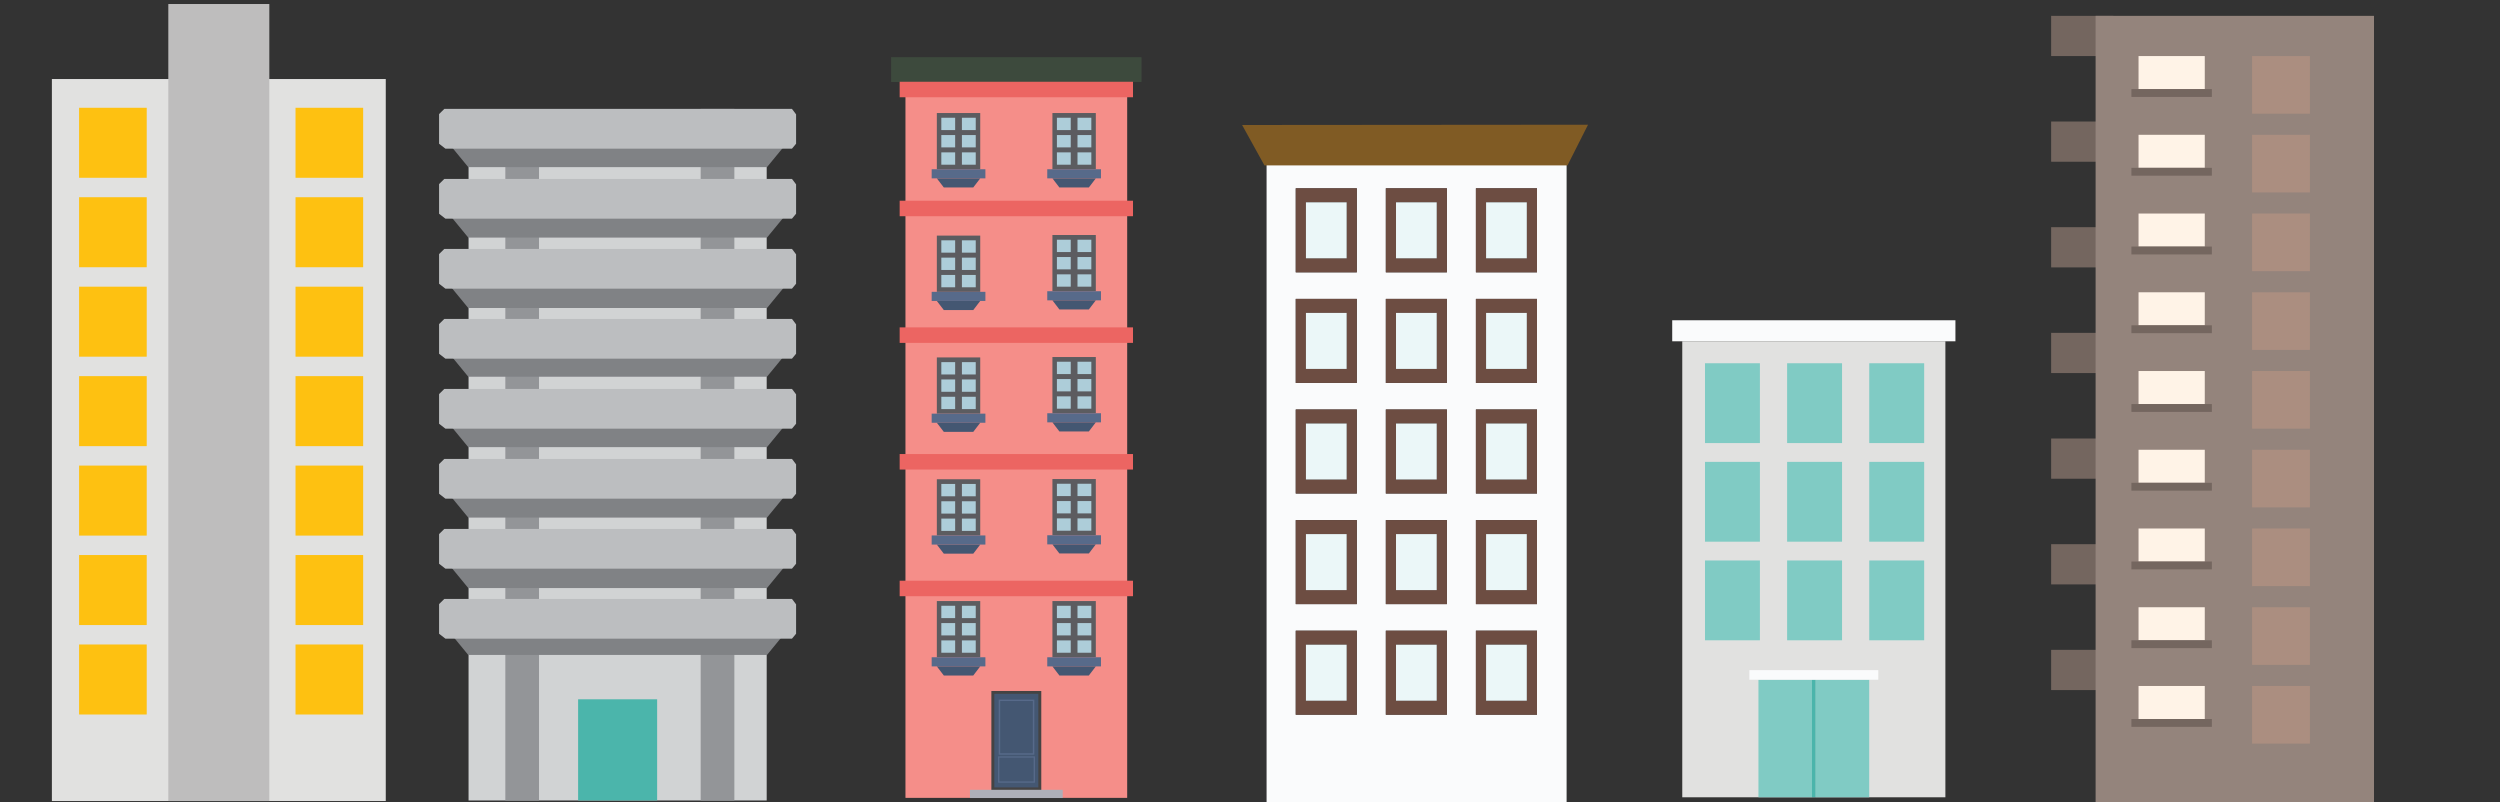 <?xml version="1.0" encoding="utf-8"?>
<!-- Generator: Adobe Illustrator 16.0.0, SVG Export Plug-In . SVG Version: 6.00 Build 0)  -->
<!DOCTYPE svg PUBLIC "-//W3C//DTD SVG 1.1//EN" "http://www.w3.org/Graphics/SVG/1.1/DTD/svg11.dtd">
<svg version="1.1" id="Layer_1" xmlns="http://www.w3.org/2000/svg" xmlns:xlink="http://www.w3.org/1999/xlink" x="0px" y="0px"
	 width="1439.5px" height="461.921px" viewBox="-239.5 393.079 1439.5 461.921"
	 enable-background="new -239.5 393.079 1439.5 461.921" xml:space="preserve">
<rect x="-239.5" y="393.079" width="1439.5" height="461.921" fill="#333333" stroke="none"/>
<rect x="-0.5" y="-1.5" display="none" fill="#8CC9DB" stroke="#000000" stroke-miterlimit="10" width="1200" height="904"/>
<g>
	<rect x="30.293" y="456.838" fill="#D1D3D4" width="171.668" height="397.162"/>
	<rect x="163.948" y="767.994" fill="#939598" width="19.393" height="86.006"/>
	<rect x="51.472" y="767.994" fill="#939598" width="19.393" height="86.006"/>
	<rect x="163.948" y="455.783" fill="#939598" width="19.393" height="283.227"/>
	<rect x="51.472" y="456.838" fill="#939598" width="19.393" height="283.225"/>
	<polygon fill="#808285" points="202.136,770.199 30.122,770.199 20.611,758.62 211.646,758.62 	"/>
	<polygon fill="#808285" points="202.136,731.67 30.122,731.67 20.612,720.09 211.646,720.09 	"/>
	<polygon fill="#808285" points="202.136,691.107 30.122,691.107 20.613,679.53 211.646,679.53 	"/>
	<polygon fill="#808285" points="202.136,650.548 30.123,650.548 20.613,638.97 211.646,638.97 	"/>
	<polygon fill="#808285" points="202.136,609.984 30.123,609.984 20.614,598.405 211.646,598.405 	"/>
	<polygon fill="#808285" points="202.136,570.438 30.125,570.438 20.615,558.859 211.646,558.859 	"/>
	<polygon fill="#808285" points="202.136,529.877 30.125,529.877 20.615,518.299 211.646,518.299 	"/>
	<polygon fill="#808285" points="202.136,489.316 30.126,489.316 20.616,477.737 211.646,477.737 	"/>
	<polygon fill="#BCBEC0" points="216.521,760.825 16.971,760.825 13.317,757.984 13.317,740.93 16.34,737.93 216.521,737.93 
		218.883,741.063 218.883,757.984 	"/>
	<polygon fill="#BCBEC0" points="216.521,720.52 16.971,720.52 13.317,717.679 13.317,700.621 16.34,697.621 216.521,697.621 
		218.883,700.756 218.883,717.679 	"/>
	<polygon fill="#BCBEC0" points="216.521,680.215 16.971,680.215 13.317,677.371 13.317,660.315 16.34,657.316 216.521,657.316 
		218.883,660.45 218.883,677.371 	"/>
	<polygon fill="#BCBEC0" points="216.521,639.906 16.971,639.906 13.317,637.067 13.317,620.009 16.34,617.008 216.521,617.008 
		218.883,620.145 218.883,637.067 	"/>
	<polygon fill="#BCBEC0" points="216.521,599.604 16.971,599.604 13.317,596.761 13.317,579.702 16.34,576.702 216.521,576.702 
		218.883,579.837 218.883,596.761 	"/>
	<polygon fill="#BCBEC0" points="216.521,559.296 16.971,559.296 13.317,556.452 13.317,539.396 16.34,536.396 216.521,536.396 
		218.883,539.53 218.883,556.452 	"/>
	<polygon fill="#BCBEC0" points="216.521,518.989 16.971,518.989 13.317,516.146 13.317,499.09 16.34,496.09 216.521,496.09 
		218.883,499.225 218.883,516.146 	"/>
	<polygon fill="#BCBEC0" points="216.521,478.683 16.971,478.683 13.317,475.842 13.317,458.783 16.34,455.783 216.521,455.783 
		218.883,458.918 218.883,475.842 	"/>
	<rect x="93.377" y="795.735" fill="#4BB5AB" width="45.501" height="58.266"/>
</g>
<g>
	<path fill="#FAFBFC" d="M489.799,483.307V855h16.792h35.179h16.688h35.18h16.687h35.182h17.042V483.307H489.799z M541.768,804.613
		h-35.18v-48.386h35.18V804.613z M541.768,740.931h-35.18v-48.384h35.18V740.931z M541.768,677.246h-35.18v-48.38h35.18V677.246z
		 M541.768,613.564h-35.18v-48.383h35.18V613.564z M541.768,549.883h-35.18v-48.382h35.18V549.883z M593.635,804.613h-35.179
		v-48.386h35.179V804.613z M593.635,740.931h-35.179v-48.384h35.179V740.931z M593.635,677.246h-35.179v-48.38h35.179V677.246z
		 M593.635,613.564h-35.179v-48.383h35.179V613.564z M593.635,549.883h-35.179v-48.382h35.179V549.883z M645.502,804.613H610.32
		v-48.386h35.182V804.613L645.502,804.613z M645.502,740.931H610.32v-48.384h35.182V740.931L645.502,740.931z M645.502,677.246
		H610.32v-48.38h35.182V677.246L645.502,677.246z M645.502,613.564H610.32v-48.383h35.182V613.564L645.502,613.564z
		 M645.502,549.883H610.32v-48.382h35.182V549.883L645.502,549.883z"/>
	<polygon fill="#805B24" points="663.062,488.298 674.893,464.887 475.708,465.055 488.561,488.298 498.032,488.298 
		651.164,488.298 	"/>
	<path fill="#6D4D42" d="M506.591,549.883h35.18v-48.382h-35.18V549.883z M512.451,509.566h23.456v32.254h-23.456V509.566z"/>
	<rect x="512.451" y="509.566" fill="#EBF7F8" width="23.456" height="32.254"/>
	<path fill="#6D4D42" d="M558.457,549.883h35.179v-48.382h-35.179V549.883z M564.321,509.566h23.449v32.254h-23.449V509.566z"/>
	<rect x="564.321" y="509.566" fill="#EBF7F8" width="23.449" height="32.254"/>
	<path fill="#6D4D42" d="M610.32,549.883h35.182v-48.382H610.32V549.883z M616.185,509.566h23.452v32.254h-23.452V509.566z"/>
	<rect x="616.185" y="509.566" fill="#EBF7F8" width="23.452" height="32.254"/>
	<path fill="#6D4D42" d="M506.591,613.564h35.18v-48.383h-35.18V613.564z M512.451,573.247h23.456v32.255h-23.456V573.247z"/>
	<rect x="512.451" y="573.247" fill="#EBF7F8" width="23.456" height="32.255"/>
	<path fill="#6D4D42" d="M558.457,613.564h35.179v-48.383h-35.179V613.564z M564.321,573.247h23.449v32.255h-23.449V573.247z"/>
	<rect x="564.321" y="573.247" fill="#EBF7F8" width="23.449" height="32.255"/>
	<path fill="#6D4D42" d="M610.32,613.564h35.182v-48.383H610.32V613.564z M616.185,573.247h23.452v32.255h-23.452V573.247z"/>
	<rect x="616.185" y="573.247" fill="#EBF7F8" width="23.452" height="32.255"/>
	<path fill="#6D4D42" d="M506.591,677.246h35.18v-48.38h-35.18V677.246z M512.451,636.931h23.456v32.253h-23.456V636.931z"/>
	<rect x="512.451" y="636.931" fill="#EBF7F8" width="23.456" height="32.253"/>
	<path fill="#6D4D42" d="M558.457,677.246h35.179v-48.38h-35.179V677.246z M564.321,636.931h23.449v32.253h-23.449V636.931z"/>
	<rect x="564.321" y="636.931" fill="#EBF7F8" width="23.449" height="32.253"/>
	<path fill="#6D4D42" d="M610.32,677.246h35.182v-48.38H610.32V677.246z M616.185,636.931h23.452v32.253h-23.452V636.931z"/>
	<rect x="616.185" y="636.931" fill="#EBF7F8" width="23.452" height="32.253"/>
	<path fill="#6D4D42" d="M506.591,740.931h35.18v-48.384h-35.18V740.931z M512.451,700.612h23.456v32.253h-23.456V700.612z"/>
	<rect x="512.451" y="700.612" fill="#EBF7F8" width="23.456" height="32.253"/>
	<path fill="#6D4D42" d="M558.457,740.931h35.179v-48.384h-35.179V740.931z M564.321,700.612h23.449v32.253h-23.449V700.612z"/>
	<rect x="564.321" y="700.612" fill="#EBF7F8" width="23.449" height="32.253"/>
	<path fill="#6D4D42" d="M610.32,740.931h35.182v-48.384H610.32V740.931z M616.185,700.612h23.452v32.253h-23.452V700.612z"/>
	<rect x="616.185" y="700.612" fill="#EBF7F8" width="23.452" height="32.253"/>
	<path fill="#6D4D42" d="M506.591,804.613h35.18v-48.386h-35.18V804.613z M512.451,764.295h23.456v32.255h-23.456V764.295z"/>
	<rect x="512.451" y="764.295" fill="#EBF7F8" width="23.456" height="32.255"/>
	<path fill="#6D4D42" d="M558.457,804.613h35.179v-48.386h-35.179V804.613z M564.321,764.295h23.449v32.255h-23.449V764.295z"/>
	<rect x="564.321" y="764.295" fill="#EBF7F8" width="23.449" height="32.255"/>
	<path fill="#6D4D42" d="M610.32,804.613h35.182v-48.386H610.32V804.613z M616.185,764.295h23.452v32.255h-23.452V764.295z"/>
	<rect x="616.185" y="764.295" fill="#EBF7F8" width="23.452" height="32.255"/>
</g>
<g>
	<g>
		<rect x="941.553" y="402.207" fill="#74665F" width="35.77" height="23.154"/>
		<rect x="941.553" y="463.048" fill="#74665F" width="35.77" height="23.155"/>
		<rect x="941.553" y="523.892" fill="#74665F" width="35.77" height="23.155"/>
		<rect x="941.553" y="584.734" fill="#74665F" width="35.77" height="23.154"/>
		<rect x="941.553" y="645.574" fill="#74665F" width="35.77" height="23.156"/>
		<rect x="941.553" y="706.419" fill="#74665F" width="35.77" height="23.153"/>
		<rect x="941.553" y="767.259" fill="#74665F" width="35.77" height="23.161"/>
	</g>
	<rect x="967.152" y="402.207" fill="#94847C" width="160.297" height="455.793"/>
	<g>
		<rect x="1057.259" y="425.362" fill="#AB8E80" width="33.271" height="33.178"/>
		<rect x="1057.259" y="470.697" fill="#AB8E80" width="33.271" height="33.183"/>
		<rect x="1057.259" y="516.035" fill="#AB8E80" width="33.271" height="33.184"/>
		<rect x="1057.259" y="561.375" fill="#AB8E80" width="33.271" height="33.183"/>
		<rect x="1057.259" y="606.714" fill="#AB8E80" width="33.271" height="33.179"/>
		<rect x="1057.259" y="652.053" fill="#AB8E80" width="33.271" height="33.178"/>
		<rect x="1057.259" y="697.388" fill="#AB8E80" width="33.271" height="33.183"/>
		<rect x="1057.259" y="742.729" fill="#AB8E80" width="33.271" height="33.181"/>
		<rect x="1057.259" y="788.064" fill="#AB8E80" width="33.271" height="33.185"/>
	</g>
	<g>
		<rect x="991.87" y="425.362" fill="#FFF3E7" width="38.134" height="19.016"/>
		<rect x="987.777" y="444.377" fill="#74665F" width="46.317" height="4.526"/>
	</g>
	<g>
		<rect x="991.87" y="470.697" fill="#FFF3E7" width="38.134" height="19.017"/>
		<rect x="987.777" y="489.713" fill="#74665F" width="46.317" height="4.53"/>
	</g>
	<g>
		<rect x="991.87" y="516.035" fill="#FFF3E7" width="38.134" height="19.016"/>
		<rect x="987.777" y="535.051" fill="#74665F" width="46.317" height="4.531"/>
	</g>
	<g>
		<rect x="991.87" y="561.375" fill="#FFF3E7" width="38.134" height="19.015"/>
		<rect x="987.777" y="580.39" fill="#74665F" width="46.317" height="4.529"/>
	</g>
	<g>
		<rect x="991.87" y="606.714" fill="#FFF3E7" width="38.134" height="19.014"/>
		<rect x="987.777" y="625.729" fill="#74665F" width="46.317" height="4.528"/>
	</g>
	<g>
		<rect x="991.87" y="652.053" fill="#FFF3E7" width="38.134" height="19.017"/>
		<rect x="987.777" y="671.068" fill="#74665F" width="46.317" height="4.527"/>
	</g>
	<g>
		<rect x="991.87" y="697.388" fill="#FFF3E7" width="38.134" height="19.017"/>
		<rect x="987.777" y="716.403" fill="#74665F" width="46.317" height="4.529"/>
	</g>
	<g>
		<rect x="991.87" y="742.729" fill="#FFF3E7" width="38.134" height="19.014"/>
		<rect x="987.777" y="761.74" fill="#74665F" width="46.317" height="4.533"/>
	</g>
	<g>
		<rect x="991.87" y="788.064" fill="#FFF3E7" width="38.134" height="19.016"/>
		<rect x="987.777" y="807.079" fill="#74665F" width="46.317" height="4.528"/>
	</g>
</g>
<g>
	<rect x="-209.625" y="438.587" fill="#E1E1E0" width="192.249" height="415.728"/>
	<rect x="-142.581" y="395.394" fill="#BEBDBD" width="58.159" height="458.921"/>
	<rect x="-193.964" y="455.136" fill="#FEC111" width="38.945" height="40.311"/>
	<rect x="-193.964" y="506.643" fill="#FEC111" width="38.945" height="40.31"/>
	<rect x="-193.964" y="558.152" fill="#FEC111" width="38.945" height="40.307"/>
	<rect x="-193.964" y="609.657" fill="#FEC111" width="38.945" height="40.311"/>
	<rect x="-193.964" y="661.165" fill="#FEC111" width="38.945" height="40.308"/>
	<rect x="-193.964" y="712.671" fill="#FEC111" width="38.945" height="40.31"/>
	<rect x="-193.964" y="764.178" fill="#FEC111" width="38.945" height="40.309"/>
	<rect x="-69.337" y="455.136" fill="#FEC111" width="38.946" height="40.312"/>
	<rect x="-69.337" y="506.644" fill="#FEC111" width="38.946" height="40.309"/>
	<rect x="-69.337" y="558.152" fill="#FEC111" width="38.946" height="40.307"/>
	<rect x="-69.337" y="609.657" fill="#FEC111" width="38.946" height="40.311"/>
	<rect x="-69.337" y="661.165" fill="#FEC111" width="38.946" height="40.308"/>
	<rect x="-69.337" y="712.671" fill="#FEC111" width="38.946" height="40.31"/>
	<rect x="-69.337" y="764.178" fill="#FEC111" width="38.946" height="40.309"/>
</g>
<g>
	<rect x="729.15" y="589.597" fill="#E1E1E0" width="151.502" height="262.555"/>
	<rect x="723.364" y="577.485" fill="#FAFBFC" width="163.073" height="12.11"/>
	<g>
		<g>
			<rect x="742.228" y="602.24" fill="#80CBC4" width="31.625" height="45.961"/>
		</g>
	</g>
	<g>
		<g>
			<rect x="789.522" y="602.24" fill="#80CBC4" width="31.627" height="45.961"/>
		</g>
	</g>
	<g>
		<g>
			<rect x="836.816" y="602.24" fill="#80CBC4" width="31.623" height="45.961"/>
		</g>
	</g>
	<g>
		<g>
			<rect x="742.228" y="659.02" fill="#80CBC4" width="31.625" height="45.962"/>
		</g>
	</g>
	<g>
		<g>
			<rect x="789.522" y="659.02" fill="#80CBC4" width="31.627" height="45.962"/>
		</g>
	</g>
	<g>
		<g>
			<rect x="836.816" y="659.02" fill="#80CBC4" width="31.623" height="45.962"/>
		</g>
	</g>
	<g>
		<g>
			<rect x="742.228" y="715.797" fill="#80CBC4" width="31.625" height="45.961"/>
		</g>
	</g>
	<g>
		<g>
			<rect x="789.522" y="715.797" fill="#80CBC4" width="31.627" height="45.961"/>
		</g>
	</g>
	<g>
		<g>
			<rect x="836.816" y="715.797" fill="#80CBC4" width="31.623" height="45.961"/>
		</g>
	</g>
	<g>
		<rect x="773.013" y="784.456" fill="#80CBC4" width="30.832" height="67.693"/>
		<g>
			<rect x="805.96" y="784.456" fill="#80CBC4" width="30.828" height="67.693"/>
		</g>
		<rect x="803.845" y="784.456" fill="#4BB5AB" width="2.114" height="67.693"/>
	</g>
	<rect x="767.787" y="778.938" fill="#FAFBFC" width="74.229" height="5.521"/>
</g>
<g>
	<rect x="281.866" y="448.84" fill="#F58E89" width="127.663" height="403.652"/>
	<rect x="273.615" y="426" fill="#3D4A3D" width="144.17" height="14.281"/>
	<rect x="278.52" y="440.156" fill="#EC6562" width="134.359" height="8.926"/>
	<rect x="278.52" y="654.518" fill="#EC6562" width="134.359" height="8.927"/>
	<rect x="278.52" y="581.584" fill="#EC6562" width="134.36" height="8.925"/>
	<rect x="278.52" y="508.65" fill="#EC6562" width="134.36" height="8.926"/>
	<rect x="278.52" y="727.45" fill="#EC6562" width="134.359" height="8.927"/>
	<g>
		<rect x="299.93" y="528.741" fill="#5C5C60" width="24.986" height="32.37"/>
		<g>
			<rect x="302.513" y="531.457" fill="#ADCDD9" width="7.965" height="7.099"/>
			<rect x="314.368" y="531.457" fill="#ADCDD9" width="7.965" height="7.099"/>
		</g>
		<g>
			<rect x="302.513" y="541.426" fill="#ADCDD9" width="7.965" height="7.1"/>
			<rect x="314.368" y="541.426" fill="#ADCDD9" width="7.965" height="7.1"/>
		</g>
		<g>
			<rect x="302.513" y="551.396" fill="#ADCDD9" width="7.965" height="7.098"/>
			<rect x="314.368" y="551.396" fill="#ADCDD9" width="7.965" height="7.098"/>
		</g>
		<rect x="296.954" y="561.112" fill="#576A8A" width="30.938" height="5.25"/>
		<polygon fill="#445772" points="320.9,571.613 303.949,571.613 299.93,566.362 324.916,566.362 		"/>
	</g>
	<g>
		<rect x="366.483" y="528.395" fill="#5C5C60" width="24.986" height="32.37"/>
		<g>
			<rect x="369.066" y="531.109" fill="#ADCDD9" width="7.964" height="7.099"/>
			<rect x="380.921" y="531.109" fill="#ADCDD9" width="7.966" height="7.099"/>
		</g>
		<g>
			<rect x="369.066" y="541.077" fill="#ADCDD9" width="7.964" height="7.099"/>
			<rect x="380.921" y="541.077" fill="#ADCDD9" width="7.966" height="7.099"/>
		</g>
		<g>
			<rect x="369.066" y="551.047" fill="#ADCDD9" width="7.964" height="7.098"/>
			<rect x="380.921" y="551.047" fill="#ADCDD9" width="7.966" height="7.098"/>
		</g>
		<rect x="363.507" y="560.765" fill="#576A8A" width="30.938" height="5.249"/>
		<polygon fill="#445772" points="387.451,571.266 370.499,571.266 366.483,566.014 391.469,566.014 		"/>
	</g>
	<g>
		<rect x="299.93" y="458.162" fill="#5C5C60" width="24.986" height="32.37"/>
		<g>
			<rect x="302.513" y="460.879" fill="#ADCDD9" width="7.965" height="7.098"/>
			<rect x="314.368" y="460.879" fill="#ADCDD9" width="7.965" height="7.098"/>
		</g>
		<g>
			<rect x="302.513" y="470.848" fill="#ADCDD9" width="7.965" height="7.098"/>
			<rect x="314.368" y="470.848" fill="#ADCDD9" width="7.965" height="7.098"/>
		</g>
		<g>
			<rect x="302.513" y="480.816" fill="#ADCDD9" width="7.965" height="7.098"/>
			<rect x="314.368" y="480.816" fill="#ADCDD9" width="7.965" height="7.098"/>
		</g>
		<rect x="296.954" y="490.532" fill="#576A8A" width="30.938" height="5.25"/>
		<polygon fill="#445772" points="320.9,501.033 303.949,501.033 299.93,495.782 324.916,495.782 		"/>
	</g>
	<g>
		<rect x="366.484" y="458.162" fill="#5C5C60" width="24.985" height="32.37"/>
		<g>
			<rect x="369.066" y="460.879" fill="#ADCDD9" width="7.966" height="7.098"/>
			<rect x="380.922" y="460.879" fill="#ADCDD9" width="7.966" height="7.098"/>
		</g>
		<g>
			<rect x="369.066" y="470.848" fill="#ADCDD9" width="7.966" height="7.098"/>
			<rect x="380.922" y="470.848" fill="#ADCDD9" width="7.966" height="7.098"/>
		</g>
		<g>
			<rect x="369.066" y="480.816" fill="#ADCDD9" width="7.966" height="7.098"/>
			<rect x="380.922" y="480.816" fill="#ADCDD9" width="7.966" height="7.098"/>
		</g>
		<rect x="363.507" y="490.532" fill="#576A8A" width="30.938" height="5.25"/>
		<polygon fill="#445772" points="387.451,501.033 370.5,501.033 366.484,495.782 391.469,495.782 		"/>
	</g>
	<g>
		<rect x="299.93" y="669.026" fill="#5C5C60" width="24.986" height="32.37"/>
		<g>
			<rect x="302.513" y="671.74" fill="#ADCDD9" width="7.965" height="7.1"/>
			<rect x="314.368" y="671.74" fill="#ADCDD9" width="7.965" height="7.1"/>
		</g>
		<g>
			<rect x="302.513" y="681.71" fill="#ADCDD9" width="7.965" height="7.099"/>
			<rect x="314.368" y="681.71" fill="#ADCDD9" width="7.965" height="7.099"/>
		</g>
		<g>
			<rect x="302.513" y="691.68" fill="#ADCDD9" width="7.965" height="7.099"/>
			<rect x="314.368" y="691.68" fill="#ADCDD9" width="7.965" height="7.099"/>
		</g>
		<rect x="296.954" y="701.396" fill="#576A8A" width="30.938" height="5.25"/>
		<polygon fill="#445772" points="320.9,711.896 303.949,711.896 299.93,706.646 324.916,706.646 		"/>
	</g>
	<g>
		<rect x="366.483" y="668.91" fill="#5C5C60" width="24.986" height="32.369"/>
		<g>
			<rect x="369.066" y="671.625" fill="#ADCDD9" width="7.964" height="7.099"/>
			<rect x="380.921" y="671.625" fill="#ADCDD9" width="7.966" height="7.099"/>
		</g>
		<g>
			<rect x="369.066" y="681.594" fill="#ADCDD9" width="7.964" height="7.1"/>
			<rect x="380.921" y="681.594" fill="#ADCDD9" width="7.966" height="7.1"/>
		</g>
		<g>
			<rect x="369.066" y="691.563" fill="#ADCDD9" width="7.964" height="7.1"/>
			<rect x="380.921" y="691.563" fill="#ADCDD9" width="7.966" height="7.1"/>
		</g>
		<rect x="363.507" y="701.28" fill="#576A8A" width="30.938" height="5.251"/>
		<polygon fill="#445772" points="387.451,711.781 370.499,711.781 366.483,706.531 391.469,706.531 		"/>
	</g>
	<g>
		<rect x="299.93" y="739.168" fill="#5C5C60" width="24.986" height="32.369"/>
		<g>
			<rect x="302.513" y="741.883" fill="#ADCDD9" width="7.965" height="7.099"/>
			<rect x="314.368" y="741.883" fill="#ADCDD9" width="7.965" height="7.099"/>
		</g>
		<g>
			<rect x="302.513" y="751.852" fill="#ADCDD9" width="7.965" height="7.1"/>
			<rect x="314.368" y="751.852" fill="#ADCDD9" width="7.965" height="7.1"/>
		</g>
		<g>
			<rect x="302.513" y="761.821" fill="#ADCDD9" width="7.965" height="7.1"/>
			<rect x="314.368" y="761.821" fill="#ADCDD9" width="7.965" height="7.1"/>
		</g>
		<rect x="296.954" y="771.537" fill="#576A8A" width="30.938" height="5.251"/>
		<polygon fill="#445772" points="320.9,782.038 303.949,782.038 299.93,776.788 324.916,776.788 		"/>
	</g>
	<g>
		<rect x="366.483" y="739.168" fill="#5C5C60" width="24.986" height="32.369"/>
		<g>
			<rect x="369.066" y="741.883" fill="#ADCDD9" width="7.964" height="7.099"/>
			<rect x="380.921" y="741.883" fill="#ADCDD9" width="7.966" height="7.099"/>
		</g>
		<g>
			<rect x="369.066" y="751.852" fill="#ADCDD9" width="7.964" height="7.1"/>
			<rect x="380.921" y="751.852" fill="#ADCDD9" width="7.966" height="7.1"/>
		</g>
		<g>
			<rect x="369.066" y="761.821" fill="#ADCDD9" width="7.964" height="7.1"/>
			<rect x="380.921" y="761.821" fill="#ADCDD9" width="7.966" height="7.1"/>
		</g>
		<rect x="363.507" y="771.537" fill="#576A8A" width="30.938" height="5.251"/>
		<polygon fill="#445772" points="387.451,782.038 370.499,782.038 366.483,776.788 391.469,776.788 		"/>
	</g>
	<g>
		<rect x="299.93" y="598.885" fill="#5C5C60" width="24.986" height="32.37"/>
		<g>
			<rect x="302.513" y="601.6" fill="#ADCDD9" width="7.965" height="7.1"/>
			<rect x="314.368" y="601.6" fill="#ADCDD9" width="7.965" height="7.1"/>
		</g>
		<g>
			<rect x="302.513" y="611.568" fill="#ADCDD9" width="7.965" height="7.099"/>
			<rect x="314.368" y="611.568" fill="#ADCDD9" width="7.965" height="7.099"/>
		</g>
		<g>
			<rect x="302.513" y="621.536" fill="#ADCDD9" width="7.965" height="7.1"/>
			<rect x="314.368" y="621.536" fill="#ADCDD9" width="7.965" height="7.1"/>
		</g>
		<rect x="296.954" y="631.255" fill="#576A8A" width="30.938" height="5.25"/>
		<polygon fill="#445772" points="320.9,641.756 303.949,641.756 299.93,636.505 324.916,636.505 		"/>
	</g>
	<g>
		<rect x="366.483" y="598.652" fill="#5C5C60" width="24.986" height="32.369"/>
		<g>
			<rect x="369.066" y="601.366" fill="#ADCDD9" width="7.964" height="7.1"/>
			<rect x="380.921" y="601.366" fill="#ADCDD9" width="7.966" height="7.1"/>
		</g>
		<g>
			<rect x="369.066" y="611.336" fill="#ADCDD9" width="7.964" height="7.099"/>
			<rect x="380.921" y="611.336" fill="#ADCDD9" width="7.966" height="7.099"/>
		</g>
		<g>
			<rect x="369.066" y="621.305" fill="#ADCDD9" width="7.964" height="7.1"/>
			<rect x="380.921" y="621.305" fill="#ADCDD9" width="7.966" height="7.1"/>
		</g>
		<rect x="363.507" y="631.021" fill="#576A8A" width="30.938" height="5.252"/>
		<polygon fill="#445772" points="387.451,641.523 370.499,641.523 366.483,636.273 391.469,636.273 		"/>
	</g>
	<g>
		<g>
			<rect x="332.173" y="791.761" fill="#445772" width="27.053" height="55.524"/>
			<path fill="#454343" d="M360.072,848.098h-28.743v-57.148h28.742L360.072,848.098L360.072,848.098z M333.02,846.472h25.36
				v-53.896h-25.36V846.472z"/>
		</g>
		<g>
			<path fill="#576A8A" d="M356.434,843.753h-21.257v-15.164h21.257V843.753z M335.934,843.025h19.744v-13.71h-19.744V843.025z"/>
		</g>
		<g>
			<path fill="#576A8A" d="M356.056,827.63h-20.5v-31.72h20.5V827.63z M336.402,826.816h18.81v-30.095h-18.81V826.816z"/>
		</g>
	</g>
	<rect x="318.99" y="847.85" fill="#ADAFB8" width="53.422" height="4.727"/>
	<path fill="#EC6562" d="M299.315,745.049"/>
</g>
<path display="none" fill="#FFFFFF" d="M1089.045,245.011c-6.354,0-12.112,2.468-16.317,6.466c0.024-0.484,0.041-0.973,0.041-1.464
	c0-17.558-15.815-31.792-35.322-31.792c-13.817,0-25.772,7.145-31.578,17.547c-6.091-3.919-14.063-6.3-22.793-6.3
	c-19.12,0-34.618,11.387-34.618,25.434c0,0.439,0.017,0.876,0.047,1.312c-12.727,5.067-21.239,14.29-21.239,24.83
	c0,15.997,19.612,28.965,43.803,28.965c9.658,0,13.252-4.787,20.492-8.289c4.456,3.481,15.879,8.346,22.602,8.346
	c6.208,0,11.877-1.834,16.221-4.855c5.793,6.311,15.51,10.451,26.523,10.451c17.752,0,32.144-10.754,32.144-24.02
	c0-0.476-0.023-0.946-0.062-1.415c0.021,0,0.04,0.002,0.062,0.002c12.874,0,23.314-10.122,23.314-22.606
	C1112.363,255.136,1101.918,245.011,1089.045,245.011z"/>
<path display="none" fill="#FFFFFF" d="M172.044,256.011c-6.354,0-12.111,2.468-16.316,6.466c0.023-0.484,0.041-0.973,0.041-1.464
	c0-17.558-15.816-31.792-35.323-31.792c-13.817,0-25.773,7.145-31.578,17.547c-6.091-3.919-14.062-6.3-22.793-6.3
	c-19.12,0-34.618,11.387-34.618,25.434c0,0.439,0.017,0.876,0.046,1.312c-12.726,5.067-21.238,14.29-21.238,24.83
	c0,15.996,19.611,28.965,43.803,28.965c9.658,0,13.251-4.787,20.492-8.289c4.456,3.481,15.879,8.346,22.601,8.346
	c6.208,0,11.877-1.834,16.22-4.855c5.793,6.311,15.511,10.451,26.524,10.451c17.752,0,32.143-10.754,32.143-24.021
	c0-0.477-0.023-0.945-0.061-1.415c0.021,0,0.04,0.002,0.061,0.002c12.874,0,23.315-10.122,23.315-22.605
	C195.361,266.137,184.918,256.011,172.044,256.011z"/>
<path display="none" fill="#FFFFFF" d="M659.045,103.011c-6.354,0-12.112,2.468-16.317,6.466c0.024-0.484,0.041-0.973,0.041-1.464
	c0-17.558-15.815-31.792-35.322-31.792c-13.816,0-25.772,7.144-31.578,17.547c-6.091-3.919-14.063-6.3-22.793-6.3
	c-19.12,0-34.618,11.387-34.618,25.434c0,0.439,0.017,0.876,0.047,1.312c-12.727,5.067-21.239,14.29-21.239,24.83
	c0,15.997,19.612,28.965,43.804,28.965c9.657,0,13.251-4.787,20.491-8.289c4.456,3.482,15.879,8.345,22.602,8.345
	c6.208,0,11.877-1.834,16.221-4.855c5.793,6.311,15.51,10.452,26.523,10.452c17.752,0,32.144-10.755,32.144-24.021
	c0-0.476-0.023-0.946-0.062-1.415c0.021,0,0.04,0.002,0.062,0.002c12.874,0,23.314-10.122,23.314-22.606
	C682.361,113.135,671.919,103.011,659.045,103.011z"/>
<g display="none">
	<g display="inline">
		<rect x="-3" y="862" fill="#808285" width="1209" height="39"/>
		<g>
			<path fill="#FFFFFF" d="M1187,884h-47v-5h47V884z M1093,884h-46v-5h46V884z M997,884h-45v-5h45V884z M905,884h-45v-5h45V884z
				 M810,884h-46v-5h46V884z M718,884h-49v-5h49V884z M624,884h-49v-5h49V884z M529,884h-48v-5h48V884z M435,884h-46v-5h46V884z
				 M341,884h-47v-5h47V884z M249,884h-47v-5h47V884z M153,884h-47v-5h47V884z M61,884H14v-5h47V884z"/>
		</g>
	</g>
	<rect x="-4" y="852.059" display="inline" fill="#BCBEC0" width="1208.076" height="10.023"/>
	<rect x="-4" y="852.059" display="inline" fill="#D5DEDE" width="1208.076" height="2.55"/>
</g>
</svg>
